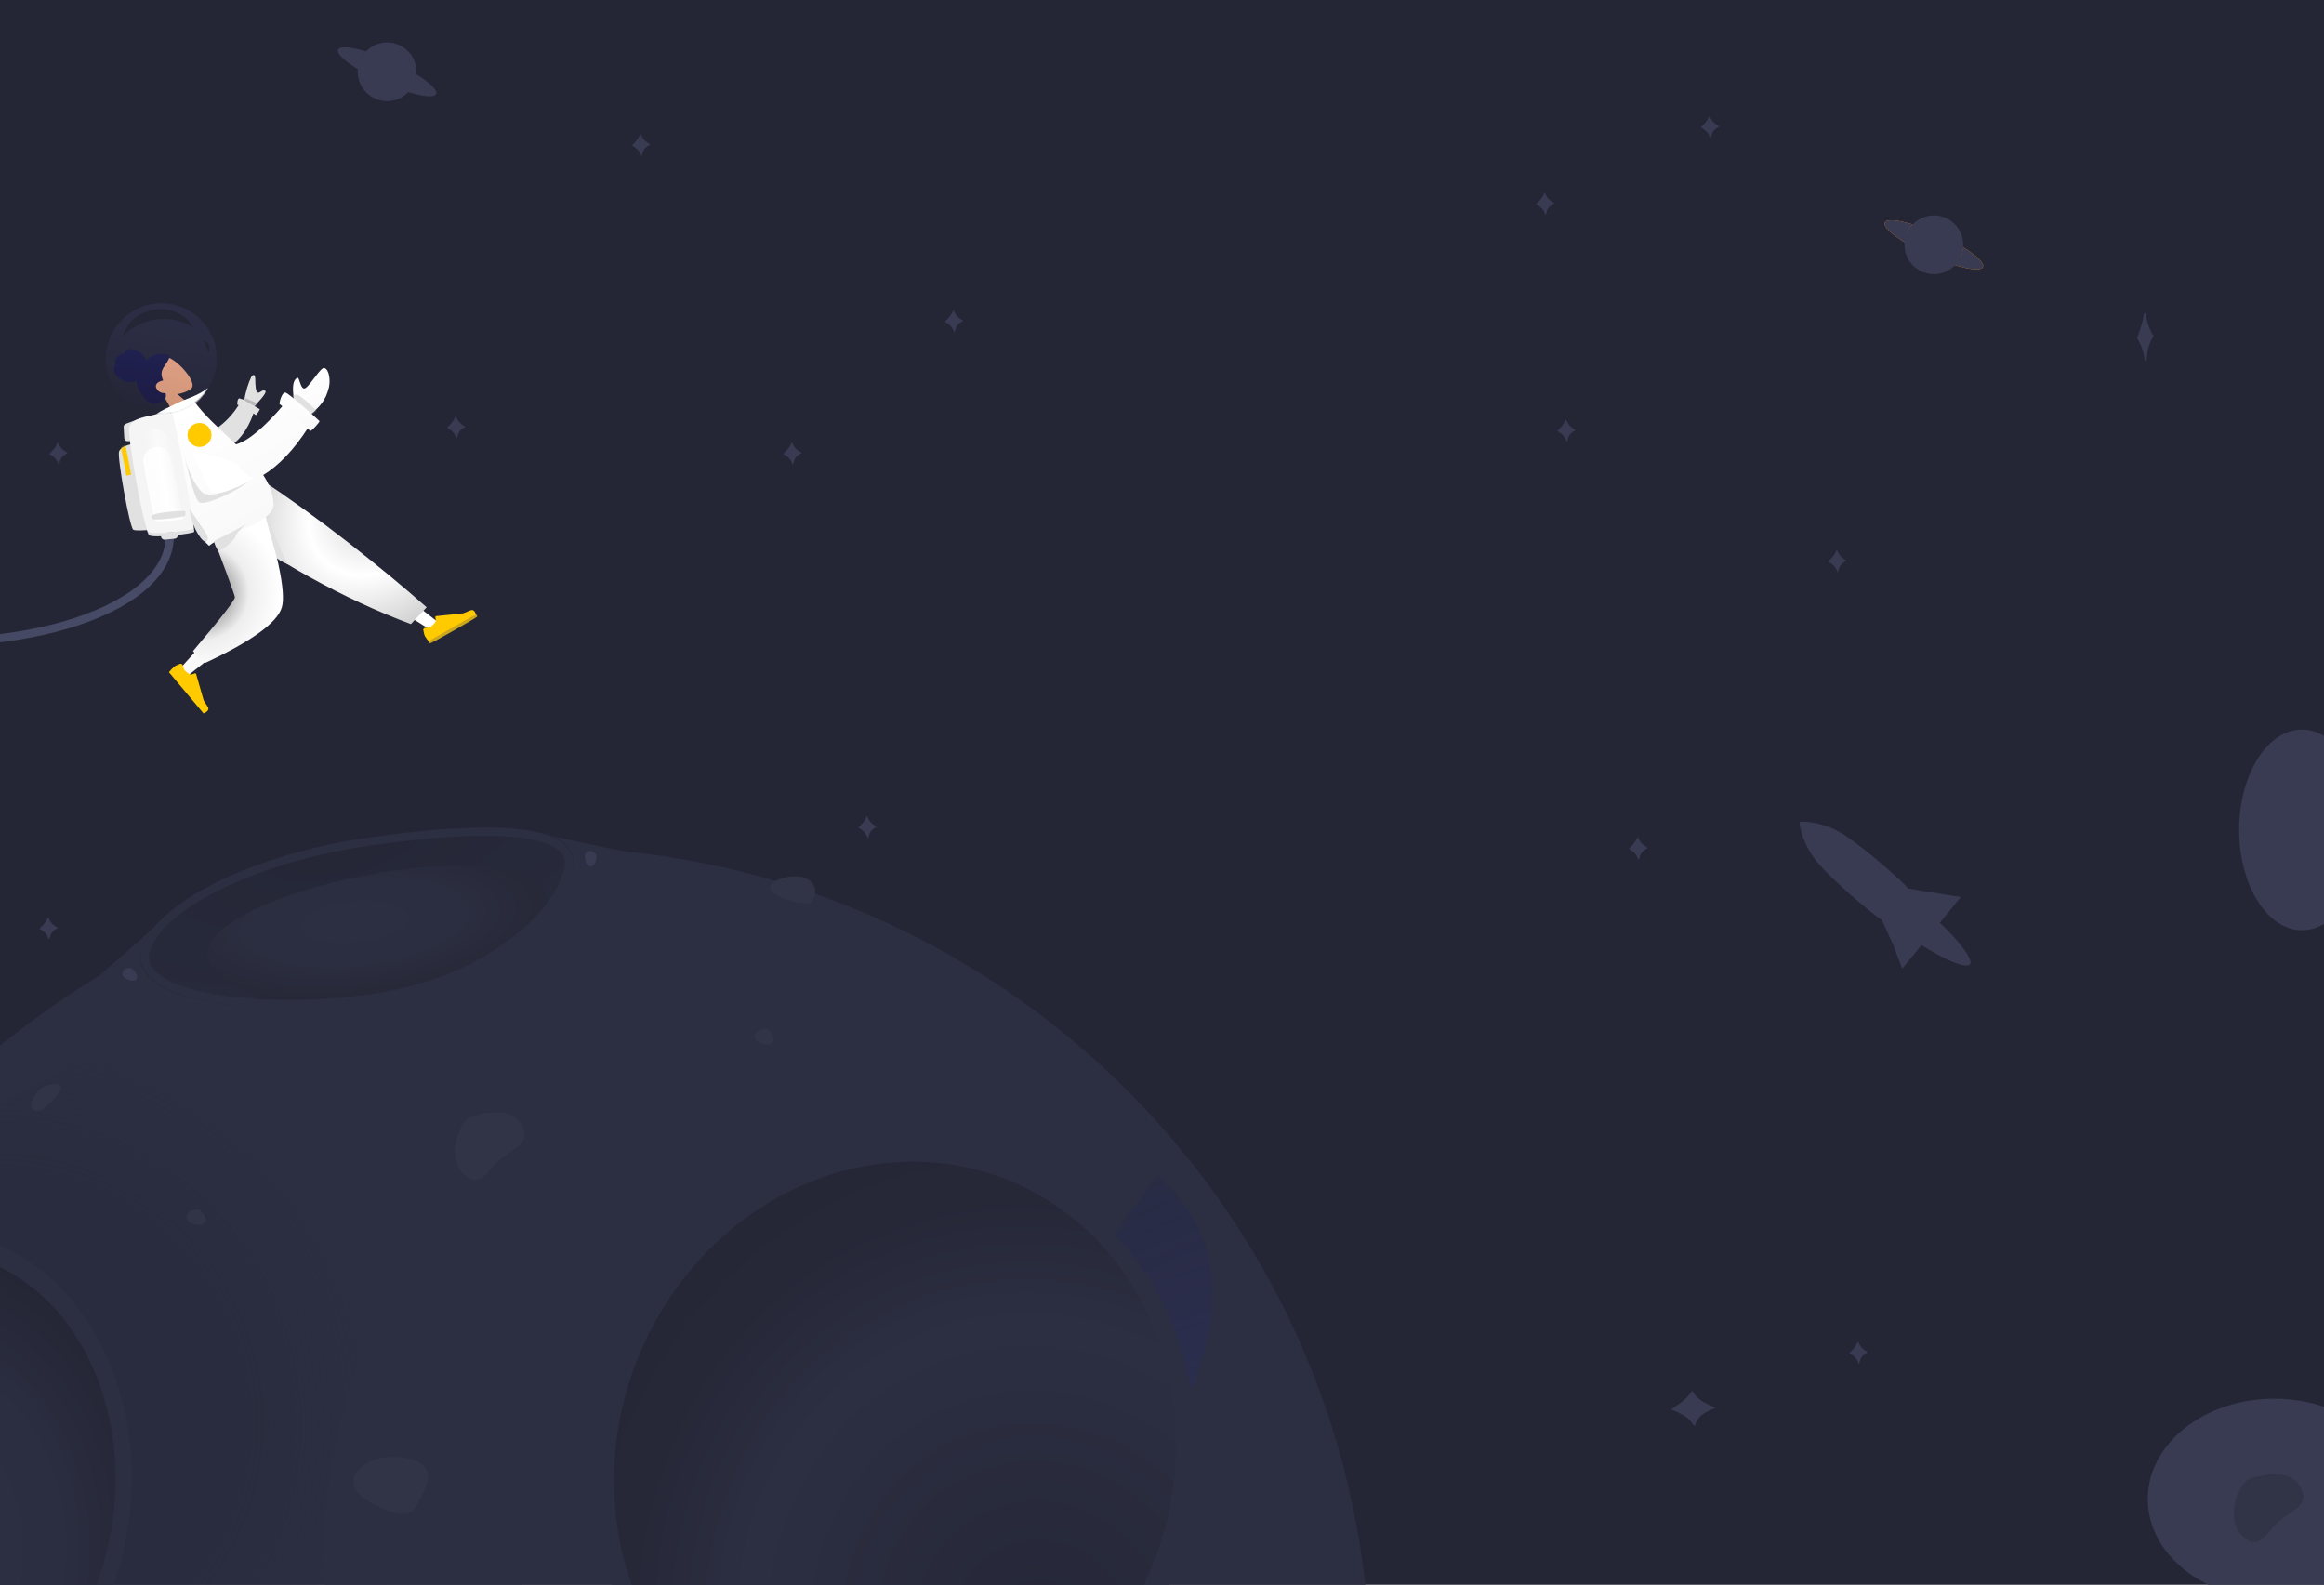 <svg width="1424" height="971" viewBox="0 0 1424 971" fill="none" xmlns="http://www.w3.org/2000/svg">
<g clip-path="url(#clip0_1_7)">
<rect width="1424" height="971" fill="url(#paint0_radial_1_7)"/>
<path d="M79.778 263.135C81.625 258.703 89.379 257.369 93.372 256.481C97.775 255.503 104.612 253.524 106.089 255.863C107.566 258.202 119.911 324.811 118.926 325.919C117.941 327.027 94.428 329.859 91.474 328.012C88.519 326.165 77.932 267.567 79.778 263.135Z" fill="#E1E1E1"/>
<path fill-rule="evenodd" clip-rule="evenodd" d="M288.394 520.936C286.567 517.952 286.335 514.801 289.325 511.611C297.433 502.961 321.686 508.406 350.525 514.882C360.806 517.19 371.67 519.629 382.593 521.607C639.356 547.58 839.752 764.387 839.752 1028C839.752 1309.11 611.865 1537 330.752 1537C49.639 1537 -178.248 1309.11 -178.248 1028C-178.248 928.349 -178.156 871.356 -128.663 792.863C-84.046 712.384 -17.221 645.489 60.501 597.962C70.64 589.344 89.928 572.63 98.765 563.793C108.927 553.631 119.226 555.996 124.659 564.239C177.033 540.935 232.568 526.011 288.394 520.936Z" fill="url(#paint1_linear_1_7)"/>
<path fill-rule="evenodd" clip-rule="evenodd" d="M99.867 241.753C95.753 241.174 91.817 239.483 89.163 236.031C81.518 226.085 96.379 216.588 103.105 219.066C109.831 221.544 120.158 233.8 117.63 237.55C116.622 239.045 113.106 240.688 108.759 241.493L121.693 252.498L111.191 261.809L99.867 241.753Z" fill="#FFB287"/>
<path fill-rule="evenodd" clip-rule="evenodd" d="M94.393 217.596C92.57 218.431 90.356 220.129 89.569 221.007C89.008 219.37 88.026 217.864 86.716 216.712C85.444 215.592 83.931 215.019 82.415 214.357C81.716 214.052 80.988 213.778 80.231 213.741C79.461 213.703 78.702 213.9 78.042 214.259C77.366 214.626 76.789 215.157 76.332 215.773C76.13 216.045 76.008 216.356 75.82 216.635C75.628 216.921 75.369 216.872 75.048 216.876C74.277 216.885 73.472 217.265 72.86 217.688C72.174 218.162 71.615 218.826 71.204 219.553C70.805 220.261 70.538 221.073 70.538 221.91C70.538 222.283 70.581 222.67 70.704 223.029C70.755 223.176 70.804 223.246 70.731 223.381C70.664 223.506 70.549 223.61 70.477 223.735C69.784 224.95 69.615 226.468 70.026 227.861C70.265 228.673 71.033 229.796 72.072 230.898C73.111 231.999 76.753 234.047 78.665 234.277C80.371 234.482 82.189 234.005 83.646 233.209C83.657 234.84 84.14 236.463 84.779 237.981C85.474 239.63 86.376 241.184 87.468 242.613C88.506 243.972 89.693 245.328 91.099 246.312C92.414 247.231 93.862 247.658 95.399 247.381C96.103 247.253 96.781 247.026 97.445 246.778C98.1 246.534 98.752 246.283 99.357 245.936C100.501 245.278 101.585 244.255 101.648 242.825C101.67 242.309 101.657 241.699 101.552 241.186C101.514 241.001 101.486 240.884 101.295 240.841C101.066 240.789 100.803 240.827 100.572 240.832C99.256 240.861 98.038 240.423 97.025 239.517C95.998 238.597 95.1 237.03 95.7 235.7C96.44 234.057 98.357 233.49 99.974 233.111C98.985 231.059 98.63 228.737 99.458 226.659C100.375 224.359 102.188 222.579 103.255 220.357C103.533 219.778 103.798 219.167 103.788 218.498C103.784 218.219 103.761 217.872 103.63 217.614C103.457 217.275 103.075 217.202 102.748 217.109C101.012 216.615 96.216 216.762 94.393 217.596Z" fill="#191847"/>
<path fill-rule="evenodd" clip-rule="evenodd" d="M131.63 308.329L205.583 349.515L264.502 386.413L270.579 382.905L156.28 294.098L131.63 308.329Z" fill="white"/>
<path fill-rule="evenodd" clip-rule="evenodd" d="M259.369 386.103C259.676 387.942 260.046 389.238 260.479 389.988C261.007 390.902 261.928 392.147 263.244 393.723C264.303 393.111 273.825 387.614 291.807 377.232C291.133 374.349 289.94 373.272 288.227 374C286.515 374.727 285.085 375.318 283.936 375.771L267.243 377.517C266.922 377.551 266.689 377.838 266.722 378.16C266.723 378.165 266.723 378.17 266.724 378.176L267.066 380.739C265.984 382.284 264.981 383.324 264.055 383.859C263.303 384.293 262.089 384.589 260.413 384.746L260.413 384.746C259.77 384.807 259.298 385.377 259.358 386.02C259.361 386.048 259.365 386.075 259.369 386.103Z" fill="#FFCA00"/>
<path d="M291.692 376.634C291.317 376.404 272.205 387.337 262.696 392.832C262.594 393.339 263.072 393.819 263.477 394.189C263.882 394.559 291.983 378.516 292.252 377.899C292.521 377.281 292.162 376.921 291.692 376.634Z" fill="#CBA71E"/>
<path fill-rule="evenodd" clip-rule="evenodd" d="M251.75 382.42L261.422 372.109C247.426 359.725 231.381 346.467 213.288 332.336C195.194 318.206 176.922 305.038 158.47 292.833L125.373 311.942C147.402 328.137 168.86 342.021 189.746 353.593C210.632 365.165 231.299 374.774 251.75 382.42Z" fill="url(#paint2_radial_1_7)"/>
<path fill-rule="evenodd" clip-rule="evenodd" d="M129.157 309.757C138.369 333.915 147.826 366.115 147.683 367.36C147.588 368.19 135.074 382.347 110.142 409.83L114.549 414.431C147.999 388.098 164.868 372.913 165.155 368.874C165.586 362.816 160.426 319.904 153.913 295.464L129.157 309.757Z" fill="url(#paint3_linear_1_7)"/>
<path fill-rule="evenodd" clip-rule="evenodd" d="M118.224 398.988L125.519 406.283C154.193 392.92 169.917 381.535 172.691 372.13C175.465 362.725 169.847 336.799 155.837 294.353L124.276 312.575C137.207 346.49 143.754 364.27 143.917 365.913C144.08 367.556 135.516 378.581 118.224 398.988Z" fill="url(#paint4_radial_1_7)"/>
<path fill-rule="evenodd" clip-rule="evenodd" d="M110.352 406.733C108.593 407.354 107.382 407.943 106.718 408.501C105.91 409.179 104.844 410.302 103.52 411.872C104.307 412.809 111.373 421.231 124.721 437.138C127.442 435.973 128.296 434.611 127.282 433.051C126.268 431.491 125.439 430.185 124.793 429.132L120.174 412.996C120.085 412.685 119.762 412.506 119.451 412.595C119.446 412.596 119.441 412.598 119.435 412.599L116.971 413.381C115.261 412.584 114.063 411.776 113.376 410.958C112.817 410.292 112.315 409.148 111.869 407.525L111.869 407.525C111.698 406.903 111.054 406.536 110.431 406.708C110.405 406.715 110.378 406.723 110.352 406.733Z" fill="#FFCA00"/>
<path fill-rule="evenodd" clip-rule="evenodd" d="M170.423 257.493L180.129 244.82C178.914 237.193 179.547 232.807 182.027 231.664C183.553 229.925 184.015 240.036 187.323 237.684C190.632 235.332 196.603 224.816 198.724 225.483C201.862 226.47 202.527 233.451 201.483 237.529C199.533 245.15 196.706 248.708 188.726 255.252C184.554 258.673 180.583 263.596 176.812 270.021L170.423 257.493Z" fill="url(#paint5_linear_1_7)"/>
<mask id="mask0_1_7" style="mask-type:alpha" maskUnits="userSpaceOnUse" x="170" y="225" width="32" height="46">
<path fill-rule="evenodd" clip-rule="evenodd" d="M170.423 257.493L180.129 244.82C178.914 237.193 179.547 232.807 182.027 231.664C183.553 229.925 184.015 240.036 187.323 237.684C190.632 235.332 196.604 224.816 198.724 225.483C201.862 226.47 202.527 233.451 201.483 237.529C199.533 245.15 196.706 248.708 188.726 255.252C184.554 258.673 180.583 263.596 176.812 270.021L170.423 257.493Z" fill="url(#paint6_linear_1_7)"/>
</mask>
<g mask="url(#mask0_1_7)">
<path d="M179.448 242.619C179.042 242.879 179.4 245.409 179.629 246.641C180.028 246.894 184.666 255.373 188.253 256.315C191.84 257.257 194.34 253.452 194.666 252.691C194.992 251.931 185.1 243.379 183.144 242.292C181.187 241.205 179.955 242.292 179.448 242.619Z" fill="#E1E1E1"/>
</g>
<path d="M149.535 245.634L130.063 272.73L139.508 275.139L154.662 250.093C161.087 243.576 163.692 240.018 162.477 239.42C160.654 238.522 159.318 240.933 157.99 240.526C156.661 240.119 156.449 236.137 156.409 232.35C156.369 228.563 154.791 229.806 154.044 230.785C152.082 234.826 150.579 239.776 149.535 245.634Z" fill="#E1E1E1"/>
<mask id="mask1_1_7" style="mask-type:alpha" maskUnits="userSpaceOnUse" x="130" y="229" width="33" height="47">
<path d="M149.535 245.634L130.062 272.73L139.508 275.139L154.662 250.093C161.087 243.576 163.692 240.018 162.477 239.42C160.653 238.522 159.318 240.933 157.99 240.526C156.661 240.119 156.449 236.137 156.409 232.35C156.369 228.563 154.791 229.806 154.044 230.785C152.082 234.826 150.579 239.776 149.535 245.634Z" fill="#E1E1E1"/>
</mask>
<g mask="url(#mask1_1_7)">
<path d="M158.153 247.653C158.205 247.263 152.391 244.804 149.477 243.623C149.136 243.266 147.868 246.369 147.755 247.214C147.641 248.059 154.563 250.269 156.041 250.561C157.52 250.854 158.088 248.14 158.153 247.653Z" fill="#B9B9B9"/>
</g>
<path fill-rule="evenodd" clip-rule="evenodd" d="M129.26 264.771C135.379 261.152 142.839 255.111 148.389 244.492L156.259 250.178C153.678 259.664 148.026 269.497 140.477 273.577C134.527 276.793 127.446 271.439 129.26 264.771Z" fill="#E1E1E1"/>
<path fill-rule="evenodd" clip-rule="evenodd" d="M144.654 272.289C152.132 270.145 161.983 261.894 174.208 247.537C182.582 253.229 187.596 257.839 189.249 261.367C180.031 275.882 170.494 285.487 161.291 291.071C164.78 296.43 167.145 302.08 167.659 308.194C168.718 320.762 136.212 327.324 128.1 334.41C111.622 319.105 118.337 305.143 111.47 293.227C103.949 280.179 102.831 254.057 104.372 253.167L118.424 245.055C124.95 254.568 135.19 263.293 144.654 272.289Z" fill="url(#paint7_linear_1_7)"/>
<path fill-rule="evenodd" clip-rule="evenodd" d="M1182.06 156.37C1165.46 148.849 1153.29 139.898 1154.89 136.376C1155.94 134.054 1162.72 134.673 1171.97 137.521C1170.37 139.18 1169.09 141.145 1168.23 143.318C1172.95 145.544 1175 146.421 1184 150.46C1193 154.5 1195.69 155.537 1201.15 157.842C1202.09 155.905 1202.69 153.774 1202.88 151.526C1211.13 156.604 1216.06 161.288 1215.01 163.61C1213.41 167.132 1198.66 163.89 1182.06 156.37Z" fill="#FF8A01"/>
<path d="M1166.95 149.993C1166.95 159.934 1175.01 167.993 1184.95 167.993C1194.89 167.993 1202.95 159.934 1202.95 149.993C1202.95 140.052 1194.89 131.993 1184.95 131.993C1175.01 131.993 1166.95 140.052 1166.95 149.993Z" fill="#383B51"/>
<path fill-rule="evenodd" clip-rule="evenodd" d="M1182.06 156.37C1165.46 148.849 1153.29 139.898 1154.89 136.376C1155.94 134.054 1162.72 134.673 1171.97 137.521C1170.37 139.18 1169.09 141.145 1168.23 143.318C1172.95 145.544 1175 146.421 1184 150.46C1193 154.5 1195.69 155.537 1201.15 157.842C1202.09 155.905 1202.69 153.774 1202.88 151.526C1211.13 156.604 1216.06 161.288 1215.01 163.61C1213.41 167.132 1198.66 163.89 1182.06 156.37Z" fill="#383B51"/>
<path d="M103.921 325.989C111.236 420.196 -279.248 448.638 -279.248 187.5C-279.248 -121 -374.748 -50 -499.748 -40.5" stroke="url(#paint8_linear_1_7)" stroke-width="5"/>
<path d="M490.252 277.5C486.252 279.9 486.252 282 485.752 283.5C485.252 282.5 484.752 280.4 480.752 278C483.752 275 484.252 274 485.252 272C485.752 273 486.252 275.1 490.252 277.5Z" fill="#383B51" stroke="#383B51"/>
<path d="M951.5 124.5C947.5 126.9 947.5 129 947 130.5C946.5 129.5 946 127.4 942 125C945 122 945.5 121 946.5 119C947 120 947.5 122.1 951.5 124.5Z" fill="#383B51" stroke="#383B51"/>
<path d="M397.5 88.5C393.5 90.9 393.5 93 393 94.5C392.5 93.5 392 91.4 388 89C391 86 391.5 85 392.5 83C393 84 393.5 86.1 397.5 88.5Z" fill="#383B51" stroke="#383B51"/>
<path d="M40.5 277.5C36.5 279.9 36.5 282 36 283.5C35.5 282.5 35 280.4 31 278C34 275 34.5 274 35.5 272C36 273 36.5 275.1 40.5 277.5Z" fill="#383B51" stroke="#383B51"/>
<path d="M34.5 568.5C30.5 570.9 30.5 573 30 574.5C29.5 573.5 29 571.4 25 569C28 566 28.5 565 29.5 563C30 564 30.5 566.1 34.5 568.5Z" fill="#383B51" stroke="#383B51"/>
<path d="M536.252 506.5C532.252 508.9 532.252 511 531.752 512.5C531.252 511.5 530.752 509.4 526.752 507C529.752 504 530.252 503 531.252 501C531.752 502 532.252 504.1 536.252 506.5Z" fill="#383B51" stroke="#383B51"/>
<path d="M589.252 196.5C585.252 198.9 585.252 201 584.752 202.5C584.252 201.5 583.752 199.4 579.752 197C582.752 194 583.252 193 584.252 191C584.752 192 585.252 194.1 589.252 196.5Z" fill="#383B51" stroke="#383B51"/>
<path d="M1052.5 77.5C1048.5 79.9 1048.5 82 1048 83.5C1047.5 82.5 1047 80.4 1043 78C1046 75 1046.5 74 1047.5 72C1048 73 1048.5 75.1 1052.5 77.5Z" fill="#383B51" stroke="#383B51"/>
<path d="M284.252 261.5C280.252 263.9 280.252 266 279.752 267.5C279.252 266.5 278.752 264.4 274.752 262C277.752 259 278.252 258 279.252 256C279.752 257 280.252 259.1 284.252 261.5Z" fill="#383B51" stroke="#383B51"/>
<path d="M189.752 264C189.752 262.8 177.419 252.5 171.252 247.5C171.252 246 172.752 240.5 174.752 240.5C176.752 240.5 195.252 257.5 195.752 258C196.252 258.5 189.752 265.5 189.752 264Z" fill="url(#paint9_linear_1_7)"/>
<path d="M156.581 254.278C156.469 253.682 149.084 249.762 145.405 247.878C145.265 247.131 145.534 244.249 146.575 244.054C147.617 243.858 158.84 250.508 159.147 250.708C159.455 250.908 156.721 255.025 156.581 254.278Z" fill="#E1E1E1"/>
<rect x="98.458" y="326.616" width="10.281" height="4.275" rx="2" transform="rotate(-5.519 98.458 326.616)" fill="#E1E1E1"/>
<path d="M84.976 256.752C86.782 256.081 88.399 258.101 87.35 259.716L81.074 269.381C80.726 269.917 80.142 270.255 79.504 270.289L78.249 270.356C77.146 270.415 76.204 269.569 76.144 268.466L75.78 261.667C75.733 260.793 76.26 259.99 77.081 259.685L84.976 256.752Z" fill="#E1E1E1"/>
<path d="M123.581 301.394C129.064 306.877 148.225 297.012 152.554 294.686C147.709 299.607 124.943 310.884 121.739 307.502C118.255 303.825 112.742 278.167 113.322 280.683C113.903 283.199 117.532 295.345 123.581 301.394Z" fill="#E1E1E1"/>
<path d="M150.955 321.017C151.389 320.664 151.786 320.356 152.124 320.105C151.979 320.303 151.567 320.617 150.955 321.017C148.606 322.928 145.18 326.155 144.259 328.704C142.896 332.479 134.193 338.142 133.773 337.722C133.354 337.303 130.313 331.745 131.571 331.221C132.672 330.762 146.685 323.807 150.955 321.017Z" fill="#E1E1E1"/>
<path d="M162.837 316.208C162.623 317.423 167.293 332.877 169.675 341.72C170.073 343.204 177.356 346.097 176.285 345.65C175.213 345.204 163.105 314.69 162.837 316.208Z" fill="#E1E1E1"/>
<path d="M72.983 276.524C74.35 273.243 80.091 272.255 83.046 271.598C86.306 270.874 91.484 270.782 92.577 272.514C93.671 274.245 102.693 322.182 101.964 323.003C101.235 323.823 83.828 325.919 81.641 324.552C79.454 323.185 71.616 279.805 72.983 276.524Z" fill="#E1E1E1"/>
<path d="M79.327 261.129C81.174 256.697 88.928 255.363 92.921 254.475C97.324 253.497 104.16 251.518 105.638 253.857C107.115 256.196 119.46 322.805 118.475 323.913C117.49 325.021 93.977 327.853 91.022 326.006C88.068 324.159 77.481 265.561 79.327 261.129Z" fill="#F5F5F5"/>
<mask id="mask2_1_7" style="mask-type:alpha" maskUnits="userSpaceOnUse" x="72" y="271" width="31" height="55">
<path d="M72.983 276.524C74.35 273.243 80.091 272.255 83.046 271.598C86.306 270.874 91.484 270.782 92.577 272.514C93.671 274.245 102.693 322.182 101.964 323.003C101.235 323.823 83.828 325.919 81.641 324.552C79.454 323.185 71.616 279.805 72.983 276.524Z" fill="white"/>
</mask>
<g mask="url(#mask2_1_7)">
<path d="M78.904 291.17C78.858 290.94 75.769 273.426 75.078 272.919" stroke="#FFCA00" stroke-width="3"/>
</g>
<path d="M95.306 319.233C94.231 318.824 89.865 294.992 87.816 283.128C87.432 271.541 102.284 271.285 104.268 279.735C104.546 280.918 112.463 316.801 112.271 317.697C112.079 318.593 96.65 319.746 95.306 319.233Z" fill="white"/>
<path d="M93.29 316.403C92.023 315.92 86.88 287.845 84.467 273.868C84.014 260.218 101.511 259.916 103.849 269.871C104.176 271.264 113.502 313.537 113.276 314.593C113.05 315.649 94.874 317.007 93.29 316.403Z" fill="url(#paint10_linear_1_7)"/>
<path d="M93.633 318.069C92.772 317.274 92.833 316.358 92.971 316C94.461 313.93 112.592 312.605 113.337 313.268C114.082 313.93 113.503 315.089 113.337 316C113.171 316.91 94.71 319.063 93.633 318.069Z" fill="#E1E1E1"/>
<path d="M145.851 285.56C150.675 291.279 153.833 292.707 155.292 292.649C151.348 296.819 132.206 304.842 129.244 301.132C126.577 297.791 119.459 280.121 117.521 276.22C117.234 276.038 117.067 275.848 117.038 275.648C116.981 275.248 117.162 275.499 117.521 276.22C120.892 278.367 140.768 279.533 145.851 285.56Z" fill="white"/>
<circle cx="98.869" cy="219.813" r="34" fill="url(#paint11_linear_1_7)"/>
<mask id="mask3_1_7" style="mask-type:alpha" maskUnits="userSpaceOnUse" x="64" y="185" width="69" height="69">
<circle cx="98.869" cy="219.813" r="34" fill="white"/>
</mask>
<g mask="url(#mask3_1_7)">
<path d="M127.095 237.976C129.314 236.315 119.847 249.339 115.513 252.713C115.513 253.411 97.098 260.481 94.305 259.608C91.512 258.735 93.607 258.822 93.258 256.291C92.909 253.76 109.316 246.779 111.149 245.819C112.982 244.859 120.944 242.579 127.095 237.976Z" fill="#FEFFFF"/>
</g>
<path d="M75.526 205.541C98.896 184.995 119.466 202.154 118.331 200.301C113.222 191.959 103.589 188.647 96.863 189.406C87.256 190.489 78.762 194.88 75.526 205.541Z" fill="#242635"/>
<path d="M127.585 215.769C127.168 213.927 125.382 210.282 124.532 208.973C127.273 209.11 127.822 210.911 128.209 211.446C128.596 211.981 128.003 217.612 127.585 215.769Z" fill="#242635"/>
<circle cx="122.231" cy="266.517" r="7.338" fill="#FFCA00"/>
<path d="M126.735 327.53C125.505 325.517 116.894 312.768 116.111 311.649C116.696 320.133 122.45 331.129 125.98 332.088C127.059 332.381 127.966 329.543 126.735 327.53Z" fill="#E1E1E1"/>
<mask id="mask4_1_7" style="mask-type:alpha" maskUnits="userSpaceOnUse" x="611" y="507" width="1018" height="1030">
<path fill-rule="evenodd" clip-rule="evenodd" d="M1077.64 520.937C1075.81 517.952 1075.58 514.801 1078.57 511.611C1086.68 502.961 1110.93 508.407 1139.77 514.882C1150.05 517.19 1160.92 519.629 1171.84 521.607C1428.6 547.58 1629 764.387 1629 1028C1629 1309.11 1401.11 1537 1120 1537C838.887 1537 611 1309.11 611 1028C611 928.349 611.092 871.357 660.585 792.863C705.202 712.384 772.027 645.489 849.749 597.962C859.888 589.344 879.176 572.63 888.013 563.793C898.175 553.631 908.474 555.996 913.907 564.24C966.281 540.935 1021.82 526.011 1077.64 520.937Z" fill="url(#paint12_linear_1_7)"/>
</mask>
<g mask="url(#mask4_1_7)">
<g filter="url(#filter0_f_1_7)">
<path d="M645.559 988.913C498.347 1177.65 318.156 1175.29 285.654 1043.51C165.775 557.452 649.455 588.164 686.54 694.329C698.594 728.837 829.573 752.993 645.559 988.913Z" fill="url(#paint13_radial_1_7)"/>
</g>
</g>
<mask id="mask5_1_7" style="mask-type:alpha" maskUnits="userSpaceOnUse" x="-233" y="596" width="1018" height="1018">
<path d="M785 1105C785 1386.11 557.113 1614 276 1614C-5.113 1614 -233 1386.11 -233 1105C-233 1015.79 -221.124 937.765 -180.803 864.857C-94.073 708.026 84.1 596 276 596C557.113 596 785 823.887 785 1105Z" fill="url(#paint14_linear_1_7)"/>
</mask>
<g mask="url(#mask5_1_7)">
<ellipse cx="32.588" cy="885.083" rx="298.437" ry="288.041" transform="rotate(56.694 32.588 885.083)" fill="url(#paint15_radial_1_7)"/>
</g>
<path d="M227.322 513.139C296.901 503.341 358.256 502.627 350.532 533.165C342.807 563.703 296.901 604.149 227.322 613.947C157.743 623.744 79.078 613.937 86.803 583.399C94.527 552.861 157.743 522.937 227.322 513.139Z" fill="url(#paint16_radial_1_7)"/>
<mask id="mask6_1_7" style="mask-type:alpha" maskUnits="userSpaceOnUse" x="86" y="507" width="266" height="111">
<path d="M227.322 513.139C296.901 503.341 358.256 502.627 350.532 533.165C342.807 563.703 296.901 604.149 227.322 613.947C157.743 623.744 79.078 613.937 86.803 583.399C94.527 552.861 157.743 522.937 227.322 513.139Z" fill="url(#paint17_radial_1_7)"/>
</mask>
<g mask="url(#mask6_1_7)">
<g filter="url(#filter1_f_1_7)">
<path d="M333.765 560.406C357.749 487.946 23.961 563.282 159.649 610.399C146.501 623.547 58.147 591.584 46.948 552.142C35.748 512.7 65.939 529.256 113.172 496.144C160.405 463.032 297.722 467.902 346.902 468.875C396.083 469.849 388.292 505.883 392.675 522.926C396.181 536.56 342.043 546.285 333.765 560.406Z" fill="url(#paint18_radial_1_7)"/>
</g>
</g>
<ellipse cx="131.174" cy="161.838" rx="131.174" ry="161.838" transform="matrix(0.961 0.277 -0.234 0.972 -139.137 722.211)" fill="#2C2F41"/>
<ellipse cx="181.362" cy="198.028" rx="181.362" ry="198.028" transform="matrix(0.863 0.505 0.484 -0.875 297.156 981.478)" fill="#2C2F42"/>
<ellipse cx="121.363" cy="149.733" rx="121.363" ry="149.733" transform="matrix(0.961 0.277 -0.234 0.972 -132.545 736.696)" fill="url(#paint19_radial_1_7)"/>
<ellipse cx="170.29" cy="185.939" rx="170.29" ry="185.939" transform="matrix(0.863 0.505 0.483 -0.875 311.65 972.554)" fill="url(#paint20_radial_1_7)"/>
<path d="M226.709 515.563C261.451 510.671 293.942 508.079 316.733 510.463C328.141 511.657 336.921 514.08 342.363 517.934C347.748 521.748 349.742 526.85 348.056 533.514C344.44 547.807 331.766 564.809 311.175 579.569C290.621 594.303 262.308 606.683 227.935 611.523C193.367 616.391 156.554 616.381 129.406 611.383C115.82 608.882 104.789 605.155 97.659 600.262C90.475 595.333 87.643 589.514 89.278 583.05C91.004 576.229 95.856 569.273 103.546 562.386C111.262 555.478 121.706 548.765 134.238 542.602C159.292 530.282 192.147 520.43 226.709 515.563Z" stroke="#2C2F41" stroke-width="5"/>
<g filter="url(#filter2_f_1_7)">
<path d="M360.07 727.081C269.835 809.254 333.079 1048.89 339.667 1052.79C423.295 1258.44 156.952 1138.17 204.093 894.529C251.234 650.888 450.304 644.909 360.07 727.081Z" fill="#2C2F41"/>
</g>
<path d="M494.596 553.539C486.851 553.539 476.353 549.764 473.043 546.332C466.66 539.712 487.943 533.685 495.391 538.91C502.839 544.134 498.621 553.539 494.596 553.539Z" fill="#313447"/>
<path d="M288.886 684.099C300.993 680.558 313.455 679.772 318.796 688.05C326.492 699.977 315.58 702.811 306.835 710.104C298.459 717.089 294.231 729.119 284.218 719.441C272.32 707.942 282.593 685.939 288.886 684.099Z" fill="#313447"/>
<path d="M122.505 741.528C124.893 743.68 126.731 746.278 125.65 748.545C123.565 752.915 113.311 749.363 114.213 745.244C115.116 741.124 121.263 740.409 122.505 741.528Z" fill="#313447"/>
<path d="M470.649 630.885C473.037 633.037 474.875 635.635 473.794 637.901C471.709 642.272 461.455 638.72 462.358 634.601C463.26 630.481 469.408 629.766 470.649 630.885Z" fill="#313447"/>
<path d="M21.521 680.539C17.471 679.244 19.255 675.171 21.521 670.976C25.892 662.885 41.432 661.832 36.373 668.943C31.099 676.356 25.356 681.765 21.521 680.539Z" fill="#313447"/>
<path d="M255.238 922.331C250.369 931.752 238.793 926.703 226.978 920.479C204.191 908.476 222.63 889.412 247.237 893.178C271.832 896.943 259.846 913.412 255.238 922.331Z" fill="#313447"/>
<path d="M365.567 524.922C365.254 527.615 364.429 530.215 362.563 530.816C358.964 531.974 356.784 523.606 359.722 521.855C362.66 520.103 365.73 523.522 365.567 524.922Z" fill="#383B51"/>
<path d="M80.803 593.47C82.856 595.24 84.546 597.382 83.997 599.263C82.936 602.892 74.786 600.003 74.985 596.588C75.183 593.173 79.736 592.55 80.803 593.47Z" fill="#383B51"/>
<path fill-rule="evenodd" clip-rule="evenodd" d="M1113.98 528.859C1105.39 518.789 1102.82 507.783 1102.61 503.539C1106.84 503.129 1118.11 504.067 1129.32 511.091C1143.34 519.872 1168.81 542.97 1168.89 544.152C1168.9 544.218 1168.98 544.295 1169.12 544.381L1201.45 549.659L1188.6 565.373C1198.66 574.686 1213.4 591.818 1204.87 591.648C1199.1 591.532 1187.52 585.394 1177.34 579.146L1165.56 593.554L1159.9 578.591C1158.55 575.868 1157.21 572.851 1156.04 570.215C1154.28 566.258 1152.9 563.157 1152.46 563.189C1151.27 563.276 1124.71 541.447 1113.98 528.859Z" fill="url(#paint21_linear_1_7)"/>
<path d="M219.2 44C219.2 53.941 227.259 62 237.2 62C247.141 62 255.2 53.941 255.2 44C255.2 34.059 247.141 26 237.2 26C227.259 26 219.2 34.059 219.2 44Z" fill="#383B51"/>
<path fill-rule="evenodd" clip-rule="evenodd" d="M234.312 50.376C217.71 42.856 205.545 33.905 207.141 30.383C208.193 28.061 214.967 28.68 224.221 31.528C222.626 33.187 221.347 35.151 220.478 37.324C225.202 39.551 227.252 40.427 236.252 44.467C245.252 48.507 247.946 49.543 253.403 51.849C254.343 49.912 254.946 47.781 255.136 45.532C263.379 50.61 268.312 55.294 267.26 57.617C265.665 61.138 250.913 57.897 234.312 50.376Z" fill="#383B51"/>
<ellipse cx="38.5" cy="61.5" rx="38.5" ry="61.5" transform="matrix(-1 0 0 1 1449 447)" fill="#383B51"/>
<ellipse cx="77.5" cy="61.5" rx="77.5" ry="61.5" transform="matrix(-1 0 0 1 1471 857)" fill="#383B51"/>
<path d="M1378.83 905.903C1390.94 902.362 1403.4 901.576 1408.74 909.854C1416.44 921.781 1405.53 924.616 1396.78 931.908C1388.41 938.894 1384.18 950.924 1374.17 941.246C1362.27 929.747 1372.54 907.744 1378.83 905.903Z" fill="#313447"/>
<path d="M1050 862.565C1039.47 866.739 1039.47 870.391 1038.16 873C1036.84 871.261 1035.53 867.609 1025 863.435C1032.89 858.217 1034.21 856.478 1036.84 853C1038.16 854.739 1039.47 858.391 1050 862.565Z" fill="#383B51" stroke="#383B51"/>
<path d="M964.5 263.5C960.5 265.9 960.5 268 960 269.5C959.5 268.5 959 266.4 955 264C958 261 958.5 260 959.5 258C960 259 960.5 261.1 964.5 263.5Z" fill="#383B51" stroke="#383B51"/>
<path d="M1130.5 343.5C1126.5 345.9 1126.5 348 1126 349.5C1125.5 348.5 1125 346.4 1121 344C1124 341 1124.5 340 1125.5 338C1126 339 1126.5 341.1 1130.5 343.5Z" fill="#383B51" stroke="#383B51"/>
<path d="M1319 205.87C1315.21 211.922 1315.21 217.217 1314.74 221C1314.26 218.478 1313.79 213.183 1310 207.13C1312.84 199.565 1313.32 197.043 1314.26 192C1314.74 194.522 1315.21 199.817 1319 205.87Z" fill="#383B51" stroke="#383B51"/>
<path d="M1008.5 519.5C1004.5 521.9 1004.5 524 1004 525.5C1003.5 524.5 1003 522.4 999 520C1002 517 1002.5 516 1003.5 514C1004 515 1004.5 517.1 1008.5 519.5Z" fill="#383B51" stroke="#383B51"/>
<path d="M1008.5 519.5C1004.5 521.9 1004.5 524 1004 525.5C1003.5 524.5 1003 522.4 999 520C1002 517 1002.5 516 1003.5 514C1004 515 1004.5 517.1 1008.5 519.5Z" fill="#383B51" stroke="#383B51"/>
<path d="M1143.5 828.5C1139.5 830.9 1139.5 833 1139 834.5C1138.5 833.5 1138 831.4 1134 829C1137 826 1137.5 825 1138.5 823C1139 824 1139.5 826.1 1143.5 828.5Z" fill="#383B51" stroke="#383B51"/>
</g>
<defs>
<filter id="filter0_f_1_7" x="246.605" y="609.505" width="516.356" height="547.703" filterUnits="userSpaceOnUse" color-interpolation-filters="sRGB">
<feFlood flood-opacity="0" result="BackgroundImageFix"/>
<feBlend mode="normal" in="SourceGraphic" in2="BackgroundImageFix" result="shape"/>
<feGaussianBlur stdDeviation="10" result="effect1_foregroundBlur_1_7"/>
</filter>
<filter id="filter1_f_1_7" x="34.611" y="458.059" width="368.227" height="165.343" filterUnits="userSpaceOnUse" color-interpolation-filters="sRGB">
<feFlood flood-opacity="0" result="BackgroundImageFix"/>
<feBlend mode="normal" in="SourceGraphic" in2="BackgroundImageFix" result="shape"/>
<feGaussianBlur stdDeviation="5" result="effect1_foregroundBlur_1_7"/>
</filter>
<filter id="filter2_f_1_7" x="178.454" y="659.582" width="224.796" height="518.064" filterUnits="userSpaceOnUse" color-interpolation-filters="sRGB">
<feFlood flood-opacity="0" result="BackgroundImageFix"/>
<feBlend mode="normal" in="SourceGraphic" in2="BackgroundImageFix" result="shape"/>
<feGaussianBlur stdDeviation="10" result="effect1_foregroundBlur_1_7"/>
</filter>
<radialGradient id="paint0_radial_1_7" cx="0" cy="0" r="1" gradientUnits="userSpaceOnUse" gradientTransform="translate(908.5 322.5) rotate(143.655) scale(1230.08 1803.95)">
<stop stop-color="#242535"/>
<stop offset="0.862" stop-color="#242535"/>
<stop offset="1" stop-color="#242535"/>
</radialGradient>
<linearGradient id="paint1_linear_1_7" x1="204.252" y1="528.887" x2="553.819" y2="1266.81" gradientUnits="userSpaceOnUse">
<stop stop-color="#2C2F41"/>
<stop offset="0.283" stop-color="#2C2F41"/>
<stop offset="0.515" stop-color="#2C2F41"/>
<stop offset="1" stop-color="#2C2F41"/>
</linearGradient>
<radialGradient id="paint2_radial_1_7" cx="0" cy="0" r="1" gradientUnits="userSpaceOnUse" gradientTransform="translate(238.337 299.511) rotate(129.581) scale(113.176 79.935)">
<stop stop-color="#C3C3C3"/>
<stop offset="0.524" stop-color="white"/>
<stop offset="1" stop-color="#C8C8C8"/>
</radialGradient>
<linearGradient id="paint3_linear_1_7" x1="112.738" y1="319.237" x2="154.411" y2="391.416" gradientUnits="userSpaceOnUse">
<stop stop-color="white"/>
<stop offset="1" stop-color="#F9F9F9"/>
</linearGradient>
<radialGradient id="paint4_radial_1_7" cx="0" cy="0" r="1" gradientUnits="userSpaceOnUse" gradientTransform="translate(123.87 363.357) rotate(11.777) scale(48.001 49.107)">
<stop stop-color="#5A5A5A"/>
<stop offset="0.596" stop-color="#EEEEEE"/>
<stop offset="1" stop-color="white"/>
</radialGradient>
<linearGradient id="paint5_linear_1_7" x1="181.001" y1="232.038" x2="194.332" y2="262.304" gradientUnits="userSpaceOnUse">
<stop stop-color="white"/>
<stop offset="1" stop-color="#F9F9F9"/>
</linearGradient>
<linearGradient id="paint6_linear_1_7" x1="181.001" y1="232.038" x2="194.332" y2="262.304" gradientUnits="userSpaceOnUse">
<stop stop-color="white"/>
<stop offset="1" stop-color="#F9F9F9"/>
</linearGradient>
<linearGradient id="paint7_linear_1_7" x1="124.927" y1="241.3" x2="167.274" y2="314.647" gradientUnits="userSpaceOnUse">
<stop stop-color="white"/>
<stop offset="1" stop-color="#F9F9F9"/>
</linearGradient>
<linearGradient id="paint8_linear_1_7" x1="-340.507" y1="-11.485" x2="104.023" y2="384.301" gradientUnits="userSpaceOnUse">
<stop stop-color="#242635"/>
<stop offset="1" stop-color="#494D69"/>
</linearGradient>
<linearGradient id="paint9_linear_1_7" x1="183.516" y1="240.5" x2="183.516" y2="264.21" gradientUnits="userSpaceOnUse">
<stop stop-color="white"/>
<stop offset="1" stop-color="#F9F9F9"/>
</linearGradient>
<linearGradient id="paint10_linear_1_7" x1="112.477" y1="284.238" x2="86.565" y2="288.453" gradientUnits="userSpaceOnUse">
<stop stop-color="#EFEFEF"/>
<stop offset="0.534" stop-color="white" stop-opacity="0.466"/>
<stop offset="1" stop-color="#EFEFEF" stop-opacity="0"/>
</linearGradient>
<linearGradient id="paint11_linear_1_7" x1="114.462" y1="166.617" x2="98.869" y2="253.813" gradientUnits="userSpaceOnUse">
<stop stop-color="#7177D1" stop-opacity="0.12"/>
<stop offset="1" stop-color="#242635" stop-opacity="0.22"/>
</linearGradient>
<linearGradient id="paint12_linear_1_7" x1="993.5" y1="528.888" x2="1343.07" y2="1266.81" gradientUnits="userSpaceOnUse">
<stop stop-color="#3C417C"/>
<stop offset="1" stop-color="#0C0D1C"/>
</linearGradient>
<radialGradient id="paint13_radial_1_7" cx="0" cy="0" r="1" gradientUnits="userSpaceOnUse" gradientTransform="translate(707.781 994.791) rotate(-138.513) scale(446.825 699.472)">
<stop stop-color="#303361" stop-opacity="0.83"/>
<stop offset="0.983" stop-color="#191B34" stop-opacity="0"/>
</radialGradient>
<linearGradient id="paint14_linear_1_7" x1="149.5" y1="617.5" x2="492.5" y2="1350" gradientUnits="userSpaceOnUse">
<stop stop-color="#3C417C"/>
<stop offset="1" stop-color="#0C0D1C"/>
</linearGradient>
<radialGradient id="paint15_radial_1_7" cx="0" cy="0" r="1" gradientUnits="userSpaceOnUse" gradientTransform="translate(1.766 899.454) rotate(-84.636) scale(303.131 313.29)">
<stop offset="0.478" stop-color="#292C3E"/>
<stop offset="1" stop-color="#2D3044" stop-opacity="0"/>
</radialGradient>
<radialGradient id="paint16_radial_1_7" cx="0" cy="0" r="1" gradientUnits="userSpaceOnUse" gradientTransform="translate(216.967 565.001) rotate(174.18) scale(126.371 47.99)">
<stop stop-color="#2C2F42"/>
<stop offset="0.525" stop-color="#2B2E40"/>
<stop offset="0.974" stop-color="#262837"/>
</radialGradient>
<radialGradient id="paint17_radial_1_7" cx="0" cy="0" r="1" gradientUnits="userSpaceOnUse" gradientTransform="translate(216.967 565.001) rotate(173.891) scale(130.834 49.684)">
<stop stop-color="#2C2F42"/>
<stop offset="0.792" stop-color="#313567"/>
<stop offset="1" stop-color="#2E3263"/>
</radialGradient>
<radialGradient id="paint18_radial_1_7" cx="0" cy="0" r="1" gradientUnits="userSpaceOnUse" gradientTransform="translate(212.157 508.896) rotate(72.719) scale(95.549 205.205)">
<stop offset="0.141" stop-color="#252737"/>
<stop offset="1" stop-color="#272A3B"/>
</radialGradient>
<radialGradient id="paint19_radial_1_7" cx="0" cy="0" r="1" gradientUnits="userSpaceOnUse" gradientTransform="translate(128.558 181.983) rotate(-97.257) scale(182.491 148.312)">
<stop stop-color="#2D3041"/>
<stop offset="0.597" stop-color="#2B2E41"/>
<stop offset="1" stop-color="#242635"/>
</radialGradient>
<radialGradient id="paint20_radial_1_7" cx="0" cy="0" r="1" gradientUnits="userSpaceOnUse" gradientTransform="translate(302.492 138.575) rotate(142.397) scale(318.966 300.84)">
<stop stop-color="#252737"/>
<stop offset="0.605" stop-color="#2C2F42"/>
<stop offset="0.842" stop-color="#262838"/>
<stop offset="1" stop-color="#252737"/>
</radialGradient>
<linearGradient id="paint21_linear_1_7" x1="1092.73" y1="533.482" x2="1226.4" y2="604.123" gradientUnits="userSpaceOnUse">
<stop stop-color="#383B51"/>
<stop offset="1" stop-color="#383B51"/>
</linearGradient>
<clipPath id="clip0_1_7">
<rect width="1424" height="971" fill="white"/>
</clipPath>
</defs>
</svg>
